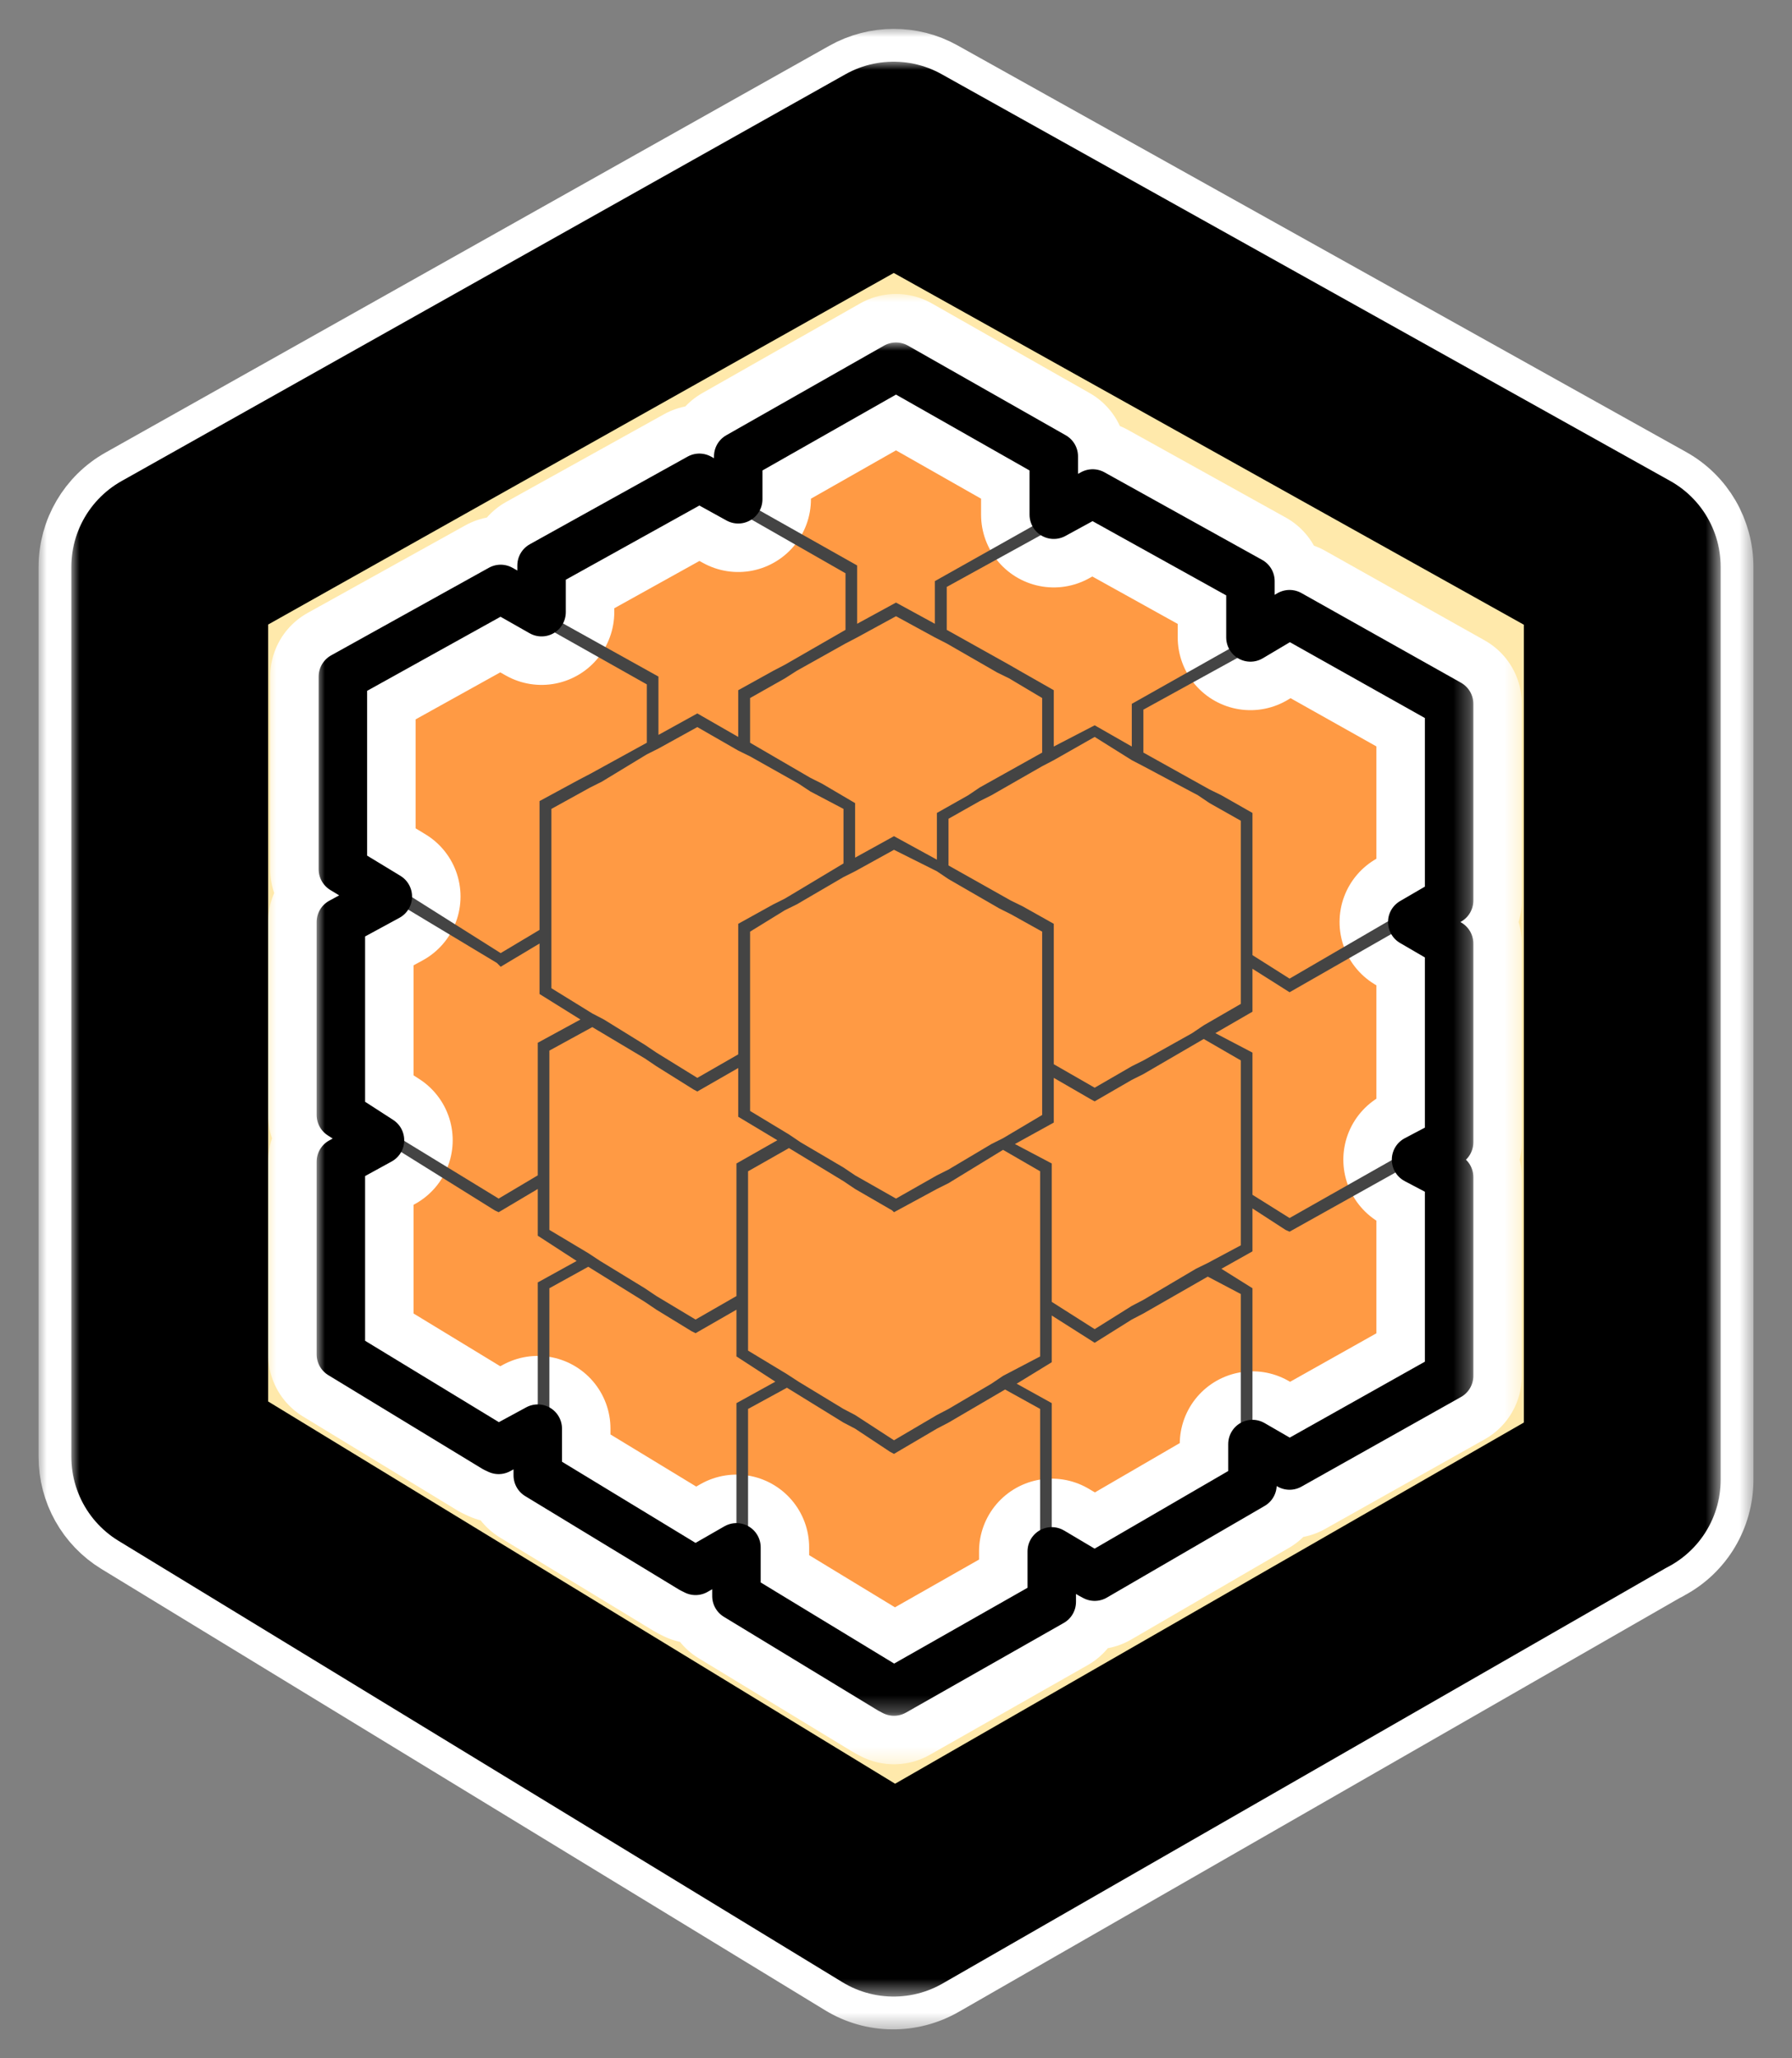 <?xml version="1.0" encoding="UTF-8" standalone="no"?>
<!DOCTYPE svg PUBLIC "-//W3C//DTD SVG 1.1//EN" "http://www.w3.org/Graphics/SVG/1.1/DTD/svg11.dtd">
<!-- Created with Vectornator (http://vectornator.io/) -->
<svg height="100%" stroke-miterlimit="10" style="fill-rule:nonzero;clip-rule:evenodd;stroke-linecap:round;stroke-linejoin:round;" version="1.1" viewBox="0 0 108 124" width="100%" xml:space="preserve" xmlns="http://www.w3.org/2000/svg" xmlns:vectornator="http://vectornator.io" xmlns:xlink="http://www.w3.org/1999/xlink">
<rect x="0" y="0" width="108" height="124" fill="#808080" stroke="none"/>
<defs>
<path d="M53.856 3.716C52.857 3.718 51.851 3.973 50.952 4.479L7.329 28.988C5.46 30.038 4.301 32.013 4.301 34.158L4.301 87.769C4.301 89.838 5.377 91.759 7.144 92.836L50.766 119.426C52.615 120.552 54.924 120.565 56.801 119.488L100.3 94.525L100.465 94.443L100.568 94.381C102.501 93.35 103.698 91.34 103.699 89.149L103.699 34.158C103.699 32.008 102.548 30.015 100.671 28.967C100.328 28.776 57.082 4.649 56.739 4.458C55.838 3.955 54.855 3.715 53.856 3.716Z" id="Fill"/>
<path d="M53.856 9.647L10.23 34.154L10.23 87.763L53.856 114.352L97.501 89.289L97.77 89.145L97.77 34.154L53.856 9.647Z" id="Fill_2"/>
<path d="M54 22.092L44.491 27.493L44.491 30.079L42.148 28.786L32.639 34.066L32.639 36.88L30.174 35.481L20.665 40.76L20.665 52.369L23.373 54.012L20.543 55.548L20.543 67.172L22.901 68.694L20.543 69.987L20.543 81.596L29.824 87.24L30.052 87.347L32.41 86.069L32.41 88.884L41.676 94.513L41.92 94.635L44.384 93.22L44.384 96.156L53.65 101.786L53.878 101.907L63.387 96.506L63.387 93.463L65.746 94.863L65.974 94.985L75.483 89.462L75.483 86.997L77.719 88.29L87.335 82.889L87.335 70.915L85.342 69.865L87.335 68.816L87.335 56.842L85.114 55.548L87.335 54.255L87.335 42.403L77.719 37.002L75.361 38.402L75.361 35.009L65.852 29.73L63.509 31.008L63.509 27.493L54 22.092Z" id="Fill_3"/>
<path d="M54 22.092L44.491 27.493L44.491 30.079L42.148 28.786L32.639 34.066L32.639 36.88L30.174 35.481L20.665 40.76L20.665 52.369L23.373 54.012L20.543 55.548L20.543 67.172L22.901 68.694L20.543 69.987L20.543 81.596L29.824 87.24L30.052 87.347L32.41 86.069L32.41 88.884L41.676 94.513L41.92 94.635L44.384 93.22L44.384 96.156L53.65 101.786L53.878 101.907L63.387 96.506L63.387 93.463L65.746 94.863L65.974 94.985L75.483 89.462L75.483 86.997L77.719 88.29L87.335 82.889L87.335 70.915L85.342 69.865L87.335 68.816L87.335 56.842L85.114 55.548L87.335 54.255L87.335 42.403L77.719 37.002L75.361 38.402L75.361 35.009L65.852 29.73L63.509 31.008L63.509 27.493L54 22.092Z" id="Fill_4"/>
</defs>
<g id="icon" vectornator:layerName="icon">
<g opacity="1" vectornator:layerName="icon-border">
<use fill="#000000" fill-rule="nonzero" stroke="none" xlink:href="#Fill"/>
<mask height="120.522" id="StrokeMask" maskUnits="userSpaceOnUse" width="103.352" x="2.324" y="1.739">
<rect fill="#ffffff" height="120.522" stroke="none" width="103.352" x="2.324" y="1.739"/>
<use fill="#000000" fill-rule="evenodd" stroke="none" xlink:href="#Fill"/>
</mask>
<use fill="none" mask="url(#StrokeMask)" stroke="#ffffff" stroke-linecap="butt" stroke-linejoin="round" stroke-width="3.954" xlink:href="#Fill"/>
</g>
<g opacity="1" vectornator:layerName="icon-fill">
<use fill="#ffe9ab" fill-rule="nonzero" stroke="none" xlink:href="#Fill_2"/>
<mask height="116.568" id="StrokeMask_2" maskUnits="userSpaceOnUse" width="99.404" x="4.298" y="3.716">
<rect fill="#ffffff" height="116.568" stroke="none" width="99.404" x="4.298" y="3.716"/>
<use fill="#000000" fill-rule="evenodd" stroke="none" xlink:href="#Fill_2"/>
</mask>
<use fill="none" mask="url(#StrokeMask_2)" stroke="#000000" stroke-linecap="butt" stroke-linejoin="round" stroke-width="11.863" xlink:href="#Fill_2"/>
</g>
</g>
<g id="cube" vectornator:layerName="cube">
<g opacity="1" vectornator:layerName="cube-fill">
<use fill="#ff9a44" fill-rule="nonzero" stroke="none" xlink:href="#Fill_3"/>
<mask height="88.579" id="StrokeMask_3" maskUnits="userSpaceOnUse" width="75.555" x="16.161" y="17.71">
<rect fill="#ffffff" height="88.579" stroke="none" width="75.555" x="16.161" y="17.71"/>
<use fill="#000000" fill-rule="evenodd" stroke="none" xlink:href="#Fill_3"/>
</mask>
<use fill="none" mask="url(#StrokeMask_3)" stroke="#ffffff" stroke-linecap="butt" stroke-linejoin="round" stroke-width="8.764" xlink:href="#Fill_3"/>
</g>
<path d="M54 22.092L44.491 27.493L44.491 30.079L42.148 28.786L32.639 34.066L32.639 36.88L30.174 35.481L20.665 40.76L20.665 52.369L23.373 54.012L20.543 55.548L20.543 67.172L22.901 68.694L20.543 69.987L20.543 81.596L29.824 87.24L30.052 87.347L32.41 86.069L32.41 88.884L41.676 94.513L41.92 94.635L44.384 93.22L44.384 96.156L53.65 101.786L53.878 101.907L63.387 96.506L63.387 93.463L65.746 94.863L65.974 94.985L75.483 89.462L75.483 86.997L77.719 88.29L87.335 82.889L87.335 70.915L85.342 69.865L87.335 68.816L87.335 56.842L85.114 55.548L87.335 54.255L87.335 42.403L77.719 37.002L75.361 38.402L75.361 35.009L65.852 29.73L63.509 31.008L63.509 27.493L54 22.092ZM54 22.913L62.809 27.843L62.809 31.373L56.343 35.009L56.343 37.58L54 36.302L51.657 37.58L51.657 34.066L45.206 30.429L45.206 27.843L54 22.913ZM42.148 29.608L44.491 30.901L45.206 31.251L50.957 34.537L50.957 37.945L47.306 40.045L46.606 40.41L44.491 41.582L44.491 44.396L42.026 42.981L39.683 44.275L39.683 40.76L33.339 37.23L33.339 34.537L42.148 29.608ZM65.852 30.429L74.661 35.481L74.661 38.767L68.21 42.403L68.21 44.974L65.974 43.696L63.509 44.974L63.509 41.582L61.638 40.517L60.816 40.045L57.058 37.945L57.058 35.359L62.809 32.194L63.509 31.829L65.852 30.429ZM30.174 36.302L32.639 37.702L33.339 38.052L38.983 41.232L38.983 44.746L35.575 46.618L34.875 46.983L32.517 48.261L32.517 51.669L32.517 52.49L32.517 56.02L30.174 57.42L24.773 54.012L24.073 53.662L21.365 52.019L21.365 41.232L30.174 36.302ZM54 37.124L56.343 38.402L57.058 38.767L60.101 40.517L60.816 40.867L62.809 42.053L62.809 45.34L59.051 47.439L58.351 47.911L56.465 48.976L56.465 51.791L53.878 50.376L51.535 51.669L51.535 48.383L49.542 47.211L48.842 46.861L45.206 44.746L45.206 42.053L47.306 40.867L48.021 40.41L50.957 38.767L51.657 38.402L54 37.124ZM77.719 37.824L86.635 42.753L86.635 53.905L84.292 55.199L83.577 55.548L77.719 58.957L75.483 57.542L75.483 53.555L75.483 52.734L75.483 48.976L73.612 47.911L72.897 47.561L68.91 45.34L68.91 42.753L74.661 39.589L75.361 39.117L77.719 37.824ZM42.026 43.803L44.491 45.218L45.206 45.568L48.127 47.211L48.842 47.683L50.835 48.732L50.835 52.019L47.306 54.134L46.606 54.483L44.491 55.655L44.491 58.957L44.491 59.778L44.491 63.521L42.026 64.936L39.561 63.414L38.861 62.943L36.397 61.421L35.697 61.056L33.232 59.535L33.232 56.37L33.232 55.655L33.232 52.84L33.232 52.019L33.232 48.732L35.575 47.439L36.275 47.089L38.983 45.446L39.683 45.096L42.026 43.803ZM65.974 44.396L68.21 45.796L68.91 46.161L72.197 47.911L72.897 48.383L74.783 49.447L74.783 53.19L74.783 54.012L74.783 57.07L74.783 57.892L74.783 60.478L72.546 61.771L71.847 62.243L68.91 63.886L68.21 64.236L65.974 65.529L63.509 64.114L63.509 60.235L63.509 59.535L63.509 55.655L61.638 54.605L60.923 54.255L57.165 52.141L57.165 49.326L59.051 48.261L59.751 47.911L62.809 46.161L63.509 45.796L65.974 44.396ZM53.878 51.197L56.465 52.49L57.165 52.962L60.223 54.727L60.923 55.077L62.809 56.127L62.809 59.885L62.809 60.706L62.809 63.643L62.809 64.464L62.809 67.172L60.451 68.572L59.751 68.922L57.165 70.459L56.465 70.809L54 72.209L51.535 70.809L50.835 70.337L48.249 68.816L47.549 68.344L45.206 66.929L45.206 63.993L45.206 63.171L45.206 60.128L45.206 59.306L45.206 56.127L47.306 54.834L48.021 54.483L50.835 52.84L51.535 52.49L53.878 51.197ZM24.073 54.483L29.946 58.013L30.174 58.242L32.517 56.842L32.517 59.885L34.982 61.421L32.41 62.821L32.41 65.986L32.41 66.807L32.41 70.809L30.052 72.209L24.301 68.694L23.601 68.222L21.258 66.807L21.258 56.02L24.073 54.483ZM84.292 56.02L86.635 57.192L86.635 68.344L84.642 69.516L83.927 69.865L77.719 73.38L75.483 71.98L75.483 67.629L75.483 66.929L75.483 63.414L73.246 62.243L75.483 60.95L75.483 58.363L77.719 59.778L84.292 56.02ZM35.697 61.878L38.861 63.764L39.561 64.236L41.798 65.636L42.026 65.757L44.491 64.343L44.491 67.279L46.849 68.694L44.384 70.094L44.384 73.273L44.384 74.095L44.384 78.081L41.92 79.496L39.561 78.081L38.861 77.61L36.169 75.966L35.453 75.495L33.11 74.095L33.11 71.28L33.11 70.459L33.11 67.172L33.11 66.351L33.11 63.293L35.697 61.878ZM72.546 62.593L74.783 63.886L74.783 67.279L74.783 68.1L74.783 71.63L74.783 72.452L74.783 75.023L72.79 76.088L72.075 76.438L68.91 78.309L68.21 78.675L65.974 80.074L63.387 78.431L63.387 74.445L63.387 73.623L63.387 70.094L61.166 68.922L63.509 67.629L63.509 64.936L65.746 66.229L65.974 66.351L68.21 65.058L68.91 64.708L72.546 62.593ZM23.601 69.044L29.824 72.924L30.052 73.03L32.41 71.63L32.41 74.445L34.754 75.966L32.41 77.26L32.41 85.247L30.052 86.525L21.258 81.246L21.258 70.337L23.601 69.044ZM47.549 69.166L50.835 71.159L51.535 71.63L53.772 72.924L53.878 73.03L56.465 71.63L57.165 71.28L60.451 69.272L62.688 70.565L62.688 74.095L62.688 74.795L62.688 78.081L62.688 78.903L62.688 81.718L60.451 82.889L59.751 83.361L57.165 84.882L56.465 85.247L53.878 86.769L51.535 85.247L50.835 84.882L48.127 83.239L47.427 82.783L45.084 81.368L45.084 78.553L45.084 77.731L45.084 74.445L45.084 73.623L45.084 70.565L47.549 69.166ZM84.642 70.337L86.635 71.387L86.635 82.417L77.719 87.469L75.483 86.175L75.483 77.61L73.612 76.438L75.483 75.388L75.483 72.802L77.476 74.095L77.719 74.202L84.642 70.337ZM35.453 76.316L38.861 78.431L39.561 78.903L41.676 80.196L41.92 80.318L44.384 78.903L44.384 81.718L46.727 83.239L44.384 84.532L44.384 92.52L41.92 93.813L33.11 88.534L33.11 85.597L33.11 84.776L33.11 77.61L35.453 76.316ZM72.79 76.91L74.783 77.96L74.783 85.704L74.783 86.525L74.783 89.112L65.974 94.163L63.387 92.642L63.387 84.532L61.273 83.361L63.387 82.067L63.387 79.253L65.974 80.896L68.21 79.496L68.91 79.131L72.79 76.91ZM47.427 83.604L50.835 85.704L51.535 86.069L53.65 87.469L53.878 87.59L56.465 86.069L57.165 85.704L60.573 83.711L62.688 84.882L62.688 92.17L62.688 92.992L62.688 96.034L53.878 101.086L45.084 95.684L45.084 92.87L45.084 92.048L45.084 84.882L47.427 83.604Z" fill="#444444" fill-rule="nonzero" opacity="1" stroke="none" vectornator:layerName="cube-outline"/>
<g opacity="1" vectornator:layerName="cube-border">
<mask height="82.737" id="StrokeMask_4" maskUnits="userSpaceOnUse" width="69.713" x="19.083" y="20.631">
<rect fill="#ffffff" height="82.737" stroke="none" width="69.713" x="19.083" y="20.631"/>
<use fill="#000000" fill-rule="evenodd" stroke="none" xlink:href="#Fill_4"/>
</mask>
<use fill="none" mask="url(#StrokeMask_4)" stroke="#000000" stroke-linecap="butt" stroke-linejoin="round" stroke-width="2.921" xlink:href="#Fill_4"/>
</g>
</g>
</svg>
